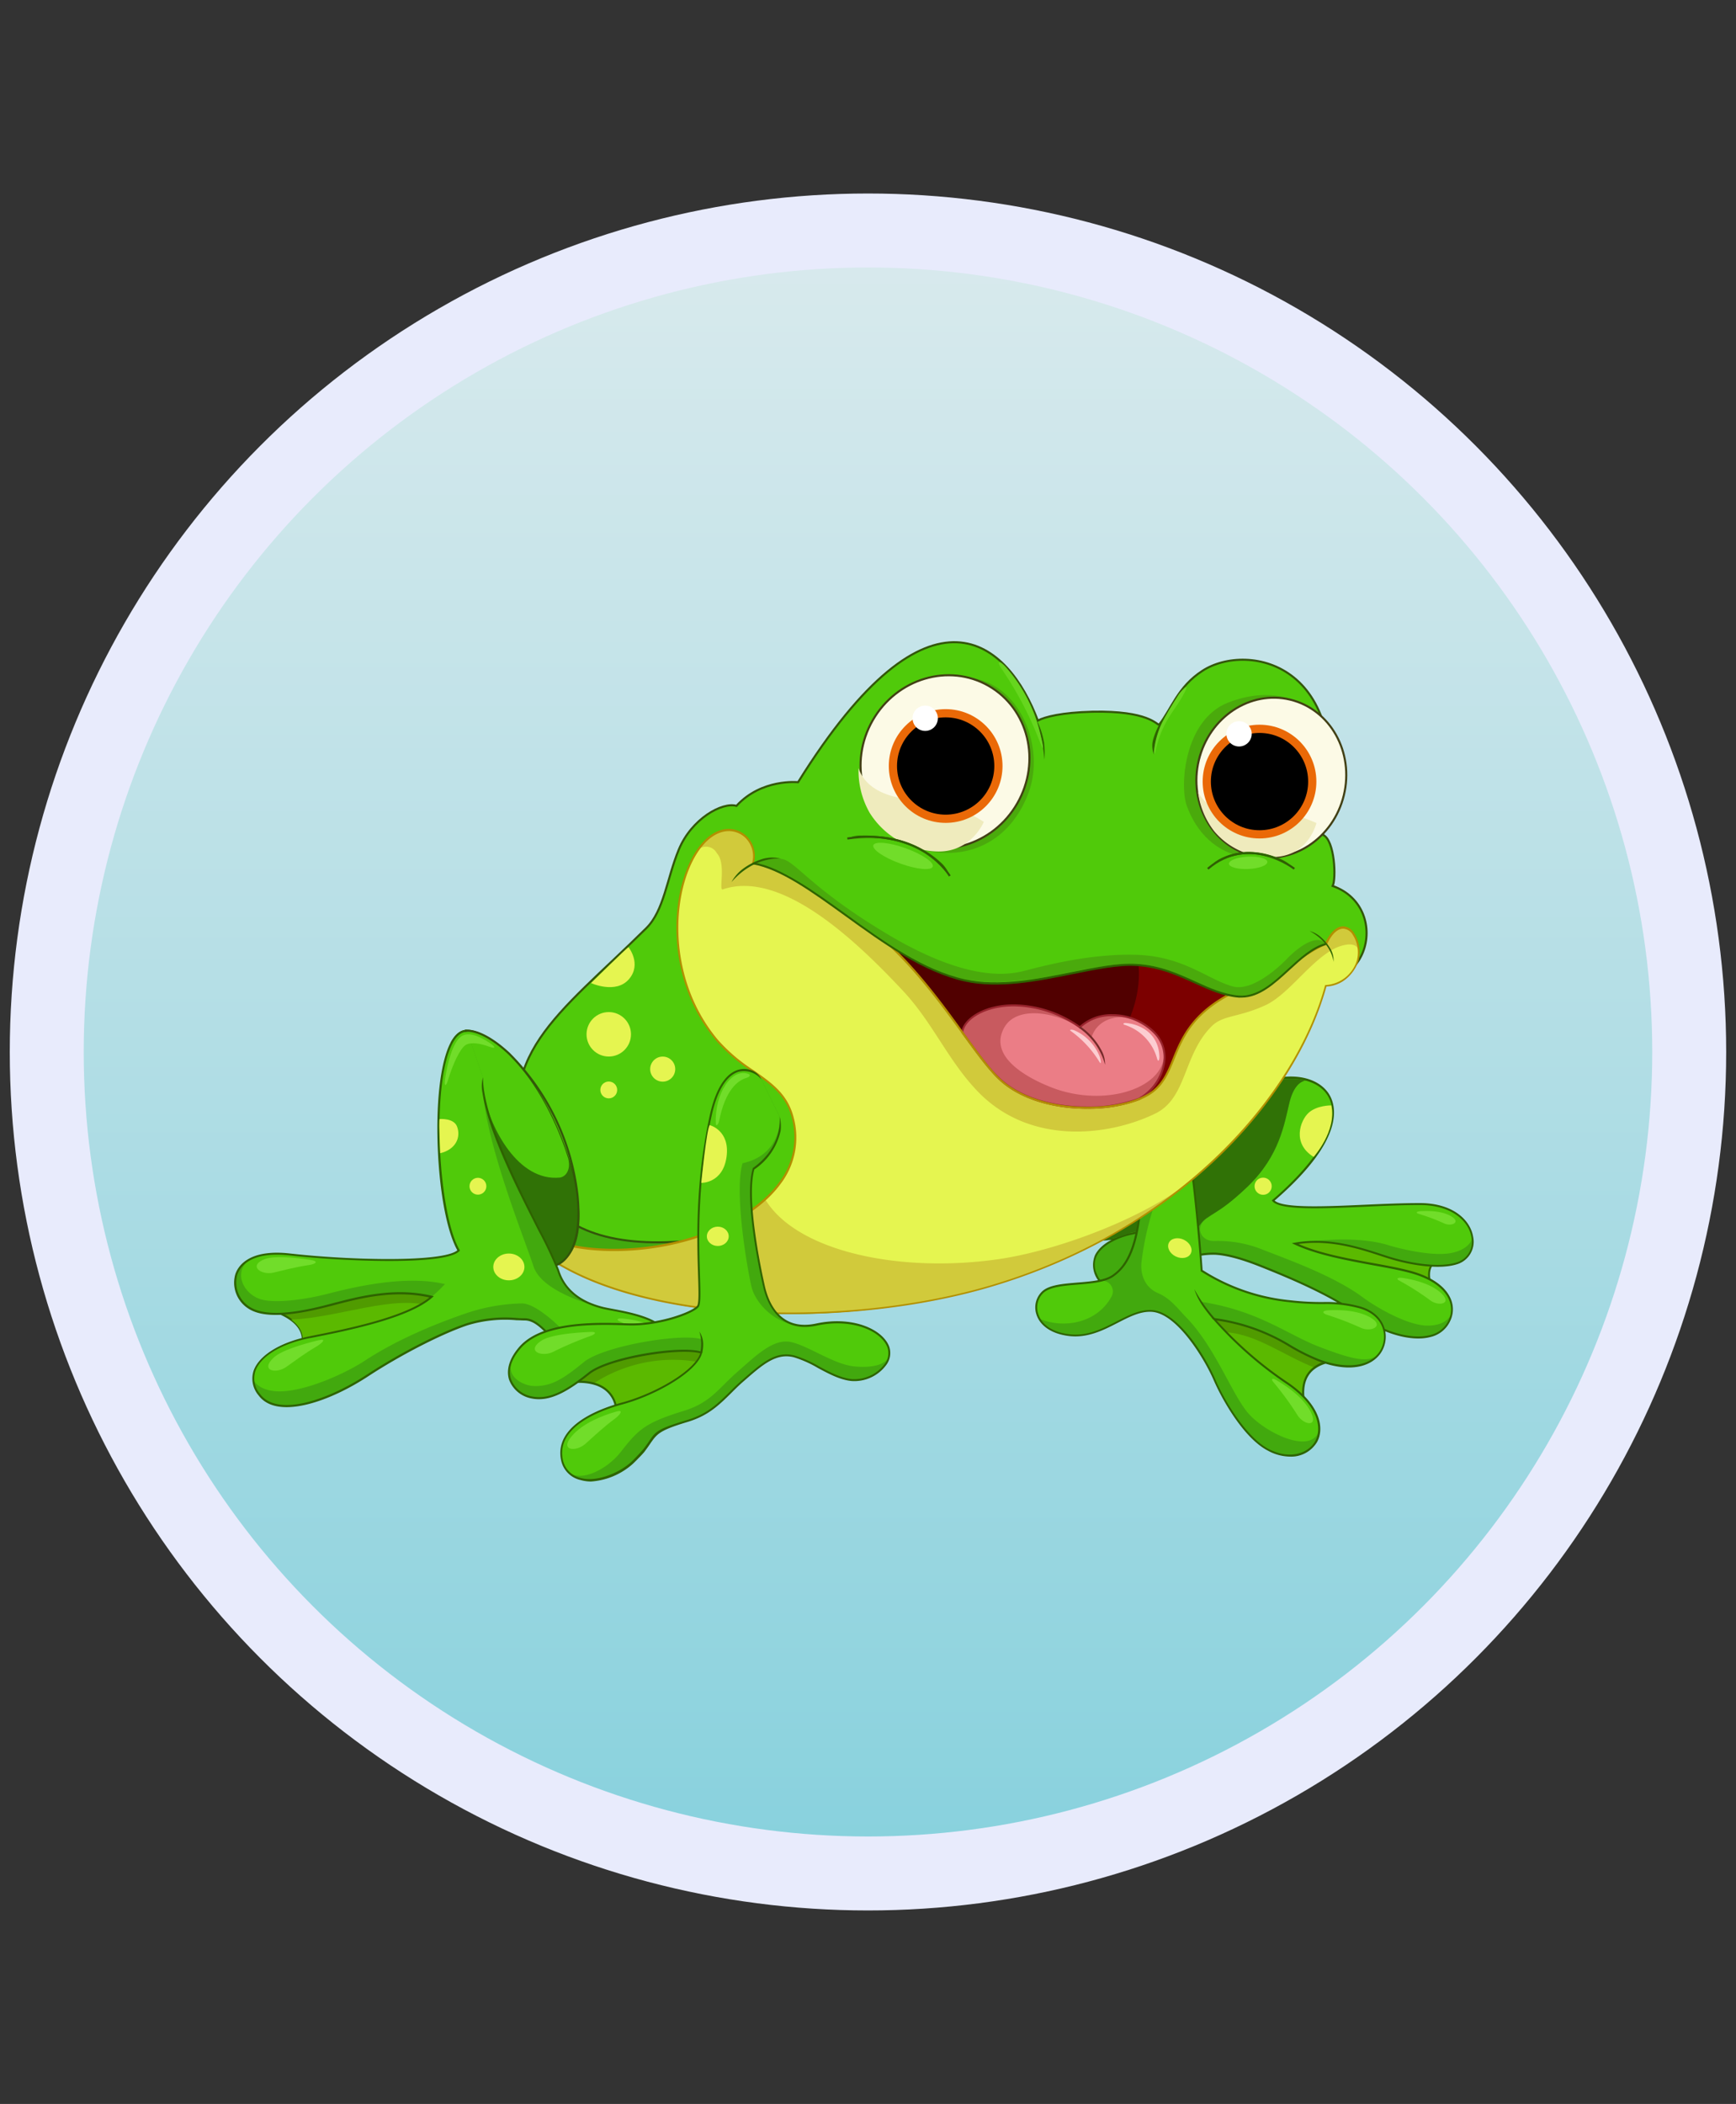 <svg id="Layer_1" data-name="Layer 1" xmlns="http://www.w3.org/2000/svg" xmlns:xlink="http://www.w3.org/1999/xlink" viewBox="0 0 422.59 512"><rect x="0" y="0" width="422.59" height="512" fill="#333333" stroke="none"/><defs><style>.cls-1{stroke:#e8ebfc;stroke-width:18px;fill:url(#linear-gradient);}.cls-1,.cls-10,.cls-22,.cls-24,.cls-26{stroke-miterlimit:10;}.cls-2{fill:#2e6300;}.cls-3{fill:#42a90e;}.cls-4{fill:#5bb900;}.cls-10,.cls-5{fill:#50ca0a;}.cls-6{fill:#71dd2a;}.cls-7{fill:#307206;}.cls-8{fill:#e5f550;}.cls-9{fill:#509b00;}.cls-10,.cls-26{stroke:#33560a;}.cls-10,.cls-22,.cls-26{stroke-width:0.5px;}.cls-11{fill:#d1ca3b;}.cls-12{fill:#510000;}.cls-13{fill:#7c0000;}.cls-14{fill:#c85a5f;}.cls-15{fill:#eb7d86;}.cls-16{fill:#99252e;}.cls-17{fill:#752a2a;}.cls-18{fill:#b28f00;}.cls-19{fill:#fccdd1;}.cls-20{fill:#4aaa0c;}.cls-21{fill:#66d61e;}.cls-22{fill:#fcfae6;stroke:#424015;}.cls-23{fill:#efebbd;}.cls-24{stroke:#ea6907;stroke-width:2px;}.cls-25{fill:#fff;}.cls-26{fill:none;}</style><linearGradient id="linear-gradient" x1="955.94" y1="-886.57" x2="1355.77" y2="-886.57" gradientTransform="translate(1097.86 1411.86) rotate(-90)" gradientUnits="userSpaceOnUse"><stop offset="0" stop-color="#87d1dd"/><stop offset="0.55" stop-color="#b6dfe6"/><stop offset="1" stop-color="#d9eaed"/></linearGradient></defs><circle class="cls-1" cx="211.29" cy="256" r="199.91"/><path class="cls-2" d="M265.77,302c13.34,0,30.44-7.21,41.06-17.75,10.06-10,9.46-15,8.2-17.05-2-3.31-7.64-3.37-11.95-1.51l.18.45c4.13-1.78,9.52-1.77,11.38,1.33,1.18,1.95,1.69,6.68-8.12,16.42-11.86,11.76-31.84,19.35-45.5,17.27-5.43-.82-9.36-3.16-11.36-6.75l-.4.25c2.08,3.72,6.12,6.14,11.69,7A32.63,32.63,0,0,0,265.77,302Z"/><path class="cls-3" d="M249.46,294.48c7.57,13.59,39.83,6.79,57.22-10.46s5.19-21.9-3.51-18.15"/><path class="cls-4" d="M351,306.5s-4.64.12-2.67,6.51c-7.53-4.67-28.95-2.63-36-10.81C326.6,297.45,338.1,306.86,351,306.5Z"/><path class="cls-2" d="M348.26,313.22c-3.08-1.91-8.59-2.69-14.43-3.52-8.18-1.16-17.45-2.48-21.65-7.34l-.24-.28.34-.12a26.22,26.22,0,0,1,8.41-1.35c5.26,0,10.27,1.46,15.11,2.87s10,2.92,15.23,2.77v.49a3.21,3.21,0,0,0-2.37,1.32c-.71,1.08-.74,2.72-.08,4.87l.19.61ZM335.68,304c-4.82-1.4-9.79-2.85-15-2.85a25.94,25.94,0,0,0-7.91,1.21c4.2,4.5,13.17,5.78,21.11,6.9,5.58.79,10.87,1.54,14.1,3.29-.54-2-.43-3.62.31-4.73a3.24,3.24,0,0,1,1.11-1C344.71,306.58,340.12,305.25,335.68,304Z"/><path class="cls-3" d="M309.55,274.43c-8.8,11.42-8.67,12-19.64,19.58a40.81,40.81,0,0,1-14.42,6.23c-3.57.67-11.41,3.78-8.68,10,3.33,7.59,13.91.78,18.44-2.16a18.53,18.53,0,0,1,10.66-3c2.58.15,6.14,1,11.28,3.09s16.49,6.59,23.81,12,18.74,8,21.87,1.06c2-4.42-1-9.5-9.75-11.79-7.76-2-19.69-3-27.88-6.82,8.66-1.54,16.81,1.44,22.38,3.25s13,2.95,17.22,1.47c6.58-2.28,4.6-14.34-9.25-14.34-13.51,0-33.06,2.26-35.7-.83,29.59-25.43,7.31-36.07-6.72-26.34"/><path class="cls-5" d="M293.78,296.47a88.16,88.16,0,0,0,9.54-7.35c6.72-6.51,8.62-11.92,10.19-19.28,1.44-6.73,3.76-7.29,5.5-6.71,7.65,2.56,9.59,13-9.12,29.08,2.64,3.09,22.19.83,35.7.83,7.88,0,11.91,3.9,12.72,7.69.32,1.5-1.75,4-6.41,4.37-4.26.38-11-1.18-13.66-2-5.58-1.81-14.34-1.94-23-.4,8.19,3.8,20.12,4.79,27.88,6.82,6.69,1.75,9.86,5.16,10.31,8.61.3,2.22-1.62,4.48-5.93,4.46-4.62,0-12-4.11-15.81-6.92-7.32-5.43-19.32-9.56-24.47-11.63A29.13,29.13,0,0,0,295.44,302C292.28,302,290.74,298.56,293.78,296.47Z"/><path class="cls-6" d="M341.52,311c2.73.42,6.83,1.4,9.31,3.7,2.73,2.53-.46,3.25-2.53,1.84a65,65,0,0,0-7.68-4.91C340,311.35,339.88,310.77,341.52,311Z"/><path class="cls-6" d="M345.83,294.74c2.09-.12,5.28-.05,7.45,1.26,2.39,1.44.12,2.49-1.61,1.77a50.35,50.35,0,0,0-6.41-2.41C344.77,295.22,344.58,294.82,345.83,294.74Z"/><path class="cls-2" d="M345.25,325.72a11.62,11.62,0,0,0,3.09-.39,7,7,0,0,0,4.74-4,6.47,6.47,0,0,0,0-5.41c-1.34-3-4.87-5.39-9.93-6.71-2.65-.7-5.77-1.27-9.07-1.87-6-1.09-12.74-2.33-18-4.61,7.72-1.13,15,1.24,20.3,3l1.18.38c5.15,1.67,12.8,3.05,17.36,1.47a5.72,5.72,0,0,0,3.7-6.5c-.62-4.14-4.89-8.31-13-8.31-4.08,0-8.76.2-13.28.4-9.77.44-19.86.89-22.07-1,17.59-15.2,15-23.34,13.11-26.14-3.6-5.23-13.08-5.43-20.31-.42l.26.41c6.9-4.78,16.28-4.64,19.67.3,3.87,5.62-1.08,15.21-13.23,25.65l-.19.16.17.19c1.92,2.25,12,1.8,22.61,1.33,4.52-.21,9.18-.41,13.26-.41,7.86,0,12,4,12.57,7.9a5.2,5.2,0,0,1-3.39,6c-4.46,1.54-12,.17-17.08-1.48l-1.17-.38c-5.57-1.82-13.19-4.32-21.32-2.88l-.77.14.72.33c5.43,2.53,12.58,3.83,18.88,5,3.3.6,6.41,1.16,9,1.85,4.93,1.29,8.34,3.58,9.62,6.45a6,6,0,0,1,0,5,6.52,6.52,0,0,1-4.43,3.69c-4.52,1.26-11.55-.73-17.1-4.84-7.25-5.37-18.32-9.83-23.64-12l-.22-.08c-4.76-1.92-8.48-2.93-11.35-3.11a18.88,18.88,0,0,0-10.79,3c-3.39,2.19-10.43,6.76-14.95,5.31a5.13,5.13,0,0,1-3.16-3.05,5.08,5.08,0,0,1-.06-4.45c1.54-3.12,6.28-4.76,8.57-5.19a41.08,41.08,0,0,0,14.5-6.26c9.6-6.6,10.27-7.44,16.63-15.42.94-1.18,2.89-4.37,2.89-4.37l-3.25,4.05c-6.45,8.1-7,8.76-16.52,15.33A40.73,40.73,0,0,1,275.45,300c-2.55.47-7.28,2.16-8.9,5.45a6.24,6.24,0,0,0,3.49,8.19c4.73,1.52,11.89-3.13,15.33-5.36a18.31,18.31,0,0,1,10.52-2.93c2.83.17,6.5,1.17,11.22,3.07l.21.08c5.31,2.14,16.35,6.57,23.55,11.91C335.37,323.75,340.86,325.72,345.25,325.72Z"/><path class="cls-7" d="M317.67,263s-2.56.18-3.78,5.28-2.44,13-10.11,20.41-9.69,6.57-11.64,9.34-14.16.79-17.2,2.09-7.42,2-9.06,1.35,6.56-20.84,6.83-20.93,36.86-17.33,36.86-17.33S314,261.87,317.67,263Z"/><path class="cls-8" d="M324.08,269s-3.5-.06-5.54,1.81-4.08,7.49,1.25,10.73C319.79,281.49,325.46,275.22,324.08,269Z"/><circle class="cls-8" cx="307.48" cy="288.67" r="2.09"/><path class="cls-9" d="M326.6,331.07s-11.43-.7-9,10.72c-5.11-5.17-18-12.73-24.32-22.84,8.26,1.8,14.36,3.36,20.54,6.88A59.58,59.58,0,0,0,326.6,331.07Z"/><path class="cls-4" d="M320.05,332.83c-2,1.46-3.5,4.12-2.49,9-4.2-4.25-13.63-10.11-20.38-17.68C305.31,324.13,312.33,329.88,320.05,332.83Z"/><path class="cls-2" d="M317.4,342a76.53,76.53,0,0,0-6.91-5.77c-5.85-4.57-13.13-10.25-17.44-17.11l-.31-.5.55.12c7.79,1.7,14.26,3.29,20.6,6.9a59.85,59.85,0,0,0,12.76,5.22l-.07.48h-.36c-1.19,0-5.27.22-7.4,3-1.34,1.77-1.69,4.26-1,7.39l.16.79ZM313.67,326c-6.15-3.5-12.17-5-19.92-6.73,4.31,6.58,11.34,12.06,17,16.49,2.55,2,4.79,3.74,6.43,5.3-.49-2.94-.07-5.31,1.25-7.06,1.78-2.35,4.78-3,6.6-3.17A59.37,59.37,0,0,1,313.67,326Z"/><path class="cls-3" d="M288.68,276.29c1.7,5.57,3.71,29.64,3.87,32.92A49.12,49.12,0,0,0,314,316.66c9,1,9.42-.25,16.29,1.31s8,7.29,5.87,10.81S328.68,333.93,321,331s-11.27-7.86-25.4-10a92,92,0,0,0,18,15.72c14.51,10.07,5.63,21.45-4.73,16.16-5.56-2.84-10.89-11.82-13.11-17-2.52-5.84-9.19-16.54-15.36-16.87s-11.9,6.88-20.08,5.9-9.57-7.3-6.49-10.37,13.13-1.26,17.15-4,7.11-8.85,7.1-26.37"/><path class="cls-5" d="M270.57,315.53c-3.36,6.23-11.29,8-17.57,5.38a5.22,5.22,0,0,1,.78-6.35c2.46-2.44,9.33-1.79,14-2.84A2.6,2.6,0,0,1,270.57,315.53Z"/><path class="cls-5" d="M303.93,344c-4.08-4.61-8.16-16.46-15.57-23.83-1.86-2-3.6-4.26-6.48-5.49s-4.39-4.15-4-7.64a70.22,70.22,0,0,1,3.72-15.51c1.16-3.29,5-8.53,8.38-8.19,1.29,9.28,2.44,23.39,2.56,25.85A49.12,49.12,0,0,0,314,316.66c9,1,9.42-.25,16.29,1.31s8,7.29,5.87,10.81-7.21,1.92-14.93-1-14.79-8.84-28.92-11c.19.21,3.62,4.64,3.81,4.86a92.43,92.43,0,0,0,17.42,15.07c5.67,3.94,7.77,8.07,7.6,11.34C319.29,354.22,308,348.64,303.93,344Z"/><path class="cls-6" d="M310.85,335.94c2.58,1.52,6.58,4.3,8.28,7.77,1.79,3.67-1.67,3.07-3.21.79a75.08,75.08,0,0,0-6-8.23C309.49,335.76,309.47,335.13,310.85,335.94Z"/><path class="cls-6" d="M323.32,318.87c3-.16,7.36,0,10.36,1.8,3.39,2,.18,3.53-2.29,2.51a72.58,72.58,0,0,0-8.34-3.21C322.15,319.7,321.44,319,323.32,318.87Z"/><path class="cls-2" d="M314,354.47a7.35,7.35,0,0,0,6.65-3.62c1.71-3.21.91-8.88-7-14.34a92,92,0,0,1-17.49-15.17A46.58,46.58,0,0,1,314,327.81a49.13,49.13,0,0,0,6.85,3.41c8.49,3.24,13.57.93,15.49-2.31a7.19,7.19,0,0,0,.49-6.26c-1-2.45-3.29-4.19-6.51-4.92a30.67,30.67,0,0,0-8.15-.88,65.59,65.59,0,0,1-8.17-.44,48.47,48.47,0,0,1-21.26-7.35c-.2-3.69-2.19-27.34-3.86-32.85l-.45.15c1.69,5.54,3.7,29.65,3.85,32.86v.13l.11.07A49,49,0,0,0,314,316.9a66.23,66.23,0,0,0,8.21.44,30.4,30.4,0,0,1,8.06.87c3.06.69,5.25,2.34,6.17,4.63a6.67,6.67,0,0,1-.45,5.81c-2.3,3.87-8.16,4.69-14.94,2.11a48.82,48.82,0,0,1-6.79-3.38,47.3,47.3,0,0,0-18.66-6.63l-.65-.09.45.5a91.54,91.54,0,0,0,18,15.76c7.6,5.27,8.41,10.67,6.81,13.68s-6.09,4.72-11.31,2.06c-5.39-2.75-10.73-11.59-13-16.86-2.76-6.41-9.42-16.69-15.56-17-2.85-.15-5.57,1.25-8.46,2.73-3.53,1.82-7.18,3.7-11.6,3.16-4-.47-6.73-2.28-7.56-5a4.91,4.91,0,0,1,1.2-5c1.54-1.52,5-1.81,8.43-2.09s6.69-.55,8.68-1.93c3.57-2.47,7.22-7.57,7.21-26.57h-.46c0,18.88-3.74,23.9-7,26.16-1.89,1.31-5.23,1.59-8.46,1.85-3.63.3-7.06.58-8.71,2.22a5.41,5.41,0,0,0-1.33,5.5c.89,2.86,3.79,4.79,7.94,5.29,4.56.55,8.44-1.45,11.86-3.21,2.83-1.45,5.51-2.83,8.23-2.68,6.16.32,12.88,11.41,15.17,16.72,2,4.59,7.29,14.07,13.22,17.1A11.52,11.52,0,0,0,314,354.47Z"/><path class="cls-2" d="M295.39,321.17l.34-.34a39.27,39.27,0,0,1-5-7.1,15.77,15.77,0,0,0,2.33,4.5C293.89,319.38,294.75,320.46,295.39,321.17Z"/><path class="cls-3" d="M252,175.64c-5.16-19.21-27.14-35.94-57.69,14.75,0,0-11-.19-15,5.76-3.4-1-9.88,2.79-12.66,9.83s-3.57,14.81-7.91,19.1C137,246.54,120.09,259.36,123.64,288c4.76,33.14,72.62,38.33,117.72,24.9s73.82-45.2,81.38-73c8-.37,16.37-18.34,1.66-24.24,1.2-4.86.09-11.3-2.85-12.61,6.53-20-2-42.44-20-42.44-12,0-16.32,11.88-19.4,15.81-2.4.73-2.88-2.9-16.27-3.16A35.28,35.28,0,0,0,252,175.64Z"/><path class="cls-10" d="M252.63,175.35c-7.11-18.89-26-36.93-58.36,15,0,0-8.87-.94-15,5.76-3.4-1-10.91,3.07-14.05,10.68-2.89,7-3.57,14.81-7.91,19.1-21.72,21.47-37.48,30.73-29.11,57.25s43.66,24,101.29,1.92c44-16.9,75.41-20.31,83-48.15,20.47,9.21,27-16,11.92-21.31.87-1.65.56-11.14-2.38-12.45,9-41.73-18.21-47.16-29.35-39.89-6,3.89-7.44,9.17-10.52,13.1-.58.08-2.53-3.46-16.27-3.16C258.46,173.39,254.39,174.43,252.63,175.35Z"/><path class="cls-11" d="M120.44,290.32c11.13,31,78.39,35.27,120.92,22.6,45.09-13.43,73.82-45.2,81.38-73a8.66,8.66,0,0,0,7.79-6.18c1.42-5.54-3.62-12.57-7.79-4-5.4,2-14.51,10.4-19.07,10.64s-16.06-6.3-23.78-7-30.19,4.92-41.31,2.94-41.45-25.56-55.29-26.22c1.74-6.16-5.91-12.11-12.35-4.6-7.18,8.38-10.19,31.32,3.71,47.77,6.88,8.14,16.06,9.38,18.37,18.92C200.53,303.21,131.1,316.19,120.44,290.32Z"/><path class="cls-8" d="M170,206.72a2.94,2.94,0,0,1,4.49.9c2.32,2.46.46,8.84,1.39,8.84,14.39-5,32.83,12.79,44,24.73,7.32,7.86,10.93,17,18.27,24.56,12.66,13,31.65,10.77,43.05,5.25,7.79-3.78,6.74-14.21,13.7-21.21,2.81-2.83,6.36-2.08,13.08-5.14,5.71-2.6,11.09-11,17.11-13.94,2.23-1,5.94-1.87,5.68,1.67a7.55,7.55,0,0,1-.21,1.32,8.66,8.66,0,0,1-7.79,6.18C318.42,255.77,307.2,273,290,287.26c-11.83,9.41-32.67,17-46.46,19.09-24.17,3.61-49.57-1.7-57.28-14.51,5.69-5.19,8.67-11.85,6.78-19.66-2.31-9.54-11.49-10.78-18.37-18.92C161.37,237.55,163.53,215.93,170,206.72Z"/><path class="cls-12" d="M208.81,223.5c17,12.28,27,31.92,34.4,39,3.53,3.38,8.52,5.42,13.78,6.4,9.36,1.75,19.55.11,23.9-3.45,6.8-5.57,3.28-16.54,20.66-24.57,0,0-11.7-5.57-17.72-7.82a26.13,26.13,0,0,0-7.16-1.44c-5.4-.42-12.35.16-21.49,1.57C241.36,235.29,234.87,234.31,208.81,223.5Z"/><path class="cls-13" d="M257,268.88c9.36,1.75,19.55.11,23.9-3.45,6.8-5.57,3.28-16.54,20.66-24.57,0,0-11.7-5.57-17.72-7.82a26.13,26.13,0,0,0-7.16-1.44C280.07,247.52,267.51,261.48,257,268.88Z"/><path class="cls-14" d="M234.26,251.22c3.43,4.73,6.35,8.78,9,11.26,8.41,8,25.13,8.55,34,5h0c5.3-2.76,9-11,3.72-16.28s-13.9-5.4-18.07-1.23C248.93,240.37,234.87,245.61,234.26,251.22Z"/><path class="cls-15" d="M255.72,264.53c-6.67-2.66-15.26-7.86-11.1-14.74,3.71-5.89,15.58-2.87,21.14,2.54,1.17-3.72,5.27-5.53,9.56-4.55a14.1,14.1,0,0,1,5.61,3.44,8.47,8.47,0,0,1,2.39,4.5C284.23,264.67,269,269.83,255.72,264.53Z"/><path class="cls-16" d="M264.73,269.83c-9,0-16.91-2.61-21.67-7.17-2.58-2.46-5.49-6.47-8.85-11.1l-.2-.27v-.1c.36-3.26,5.37-6.78,12.83-6.78a28.31,28.31,0,0,1,16,5.27,11.47,11.47,0,0,1,7.94-2.88A14.64,14.64,0,0,1,281.09,251a8.82,8.82,0,0,1,2.51,7.73,12.52,12.52,0,0,1-6.29,9l-.05,0h0a35,35,0,0,1-12.52,2.09Zm18.41-11.13a8.31,8.31,0,0,0-2.37-7.3,14.14,14.14,0,0,0-10-4.11,11,11,0,0,0-7.76,2.88l-.13.13-.15-.1a27.89,27.89,0,0,0-15.89-5.3c-7.13,0-11.93,3.23-12.35,6.25l.08.11c3.35,4.62,6.24,8.6,8.79,11,4.68,4.47,12.46,7,21.36,7h0a34.66,34.66,0,0,0,12.39-2.07h0A12,12,0,0,0,283.14,258.7Z"/><path class="cls-17" d="M269,259.11a6.92,6.92,0,0,0-.9-3.56,16.33,16.33,0,0,0-5.11-5.76l-.27.4A15.81,15.81,0,0,1,269,259.11Z"/><path class="cls-18" d="M243.06,262.66c-2.57-2.45-5.45-6.42-8.8-11-6.44-8.87-14.47-19.91-25.58-27.93l-1.7-1.23,1.91.79c19.75,8.19,27.9,10.56,36.31,10.56a63.45,63.45,0,0,0,9.94-.91A121.36,121.36,0,0,1,273,231.21a31.3,31.3,0,0,1,10.89,1.6c6,2.23,17.62,7.77,17.74,7.83l.48.23-.48.22c-11,5.08-13.52,11.24-15.73,16.67-1.22,3-2.37,5.81-4.88,7.86-3.16,2.6-9.41,4.21-16.3,4.21h0C255.72,269.83,247.82,267.22,243.06,262.66Zm40.69-29.39A31,31,0,0,0,273,231.7a120.44,120.44,0,0,0-17.8,1.71,64.24,64.24,0,0,1-10,.91c-8.22,0-16.16-2.23-34.69-9.85,10.37,7.94,18,18.39,24.12,26.87,3.33,4.58,6.2,8.54,8.74,11,4.68,4.47,12.47,7,21.36,7,6.79,0,12.93-1.57,16-4.11,2.41-2,3.49-4.61,4.73-7.67,2.11-5.16,4.72-11.57,15.5-16.7C298.72,239.8,289,235.24,283.75,233.27Z"/><path class="cls-19" d="M267.71,257.17a11.56,11.56,0,0,0-6.08-6.39c-.76-.34-1.43-.22-1,.09a25.84,25.84,0,0,1,7,7.54C268.15,259.27,268,258,267.71,257.17Z"/><path class="cls-19" d="M282.23,257.1c-.19-5.46-4.38-7.76-8-8.14-.81-.09-1,.26-.45.44a11.93,11.93,0,0,1,7.89,8.22C282,258.68,282.26,257.81,282.23,257.1Z"/><path class="cls-18" d="M146.77,312.86c-13.94-5.12-23.12-12.88-26.55-22.45l.43-.19c3.52,8.56,14.3,13.67,28.83,13.67,16.69,0,33.18-6.63,40.12-16.11a18.06,18.06,0,0,0,3.19-15.53c-1.38-5.7-5.2-8.36-9.63-11.45a41.62,41.62,0,0,1-8.69-7.38c-13.62-16.11-11.29-39.25-3.7-48.1,2.55-3,5-3.59,6.63-3.59a6.24,6.24,0,0,1,5.16,2.73,6.71,6.71,0,0,1,1,5.4c7.87.55,20.92,8.19,32.44,14.94,9.13,5.35,17.76,10.4,22.59,11.26a32.3,32.3,0,0,0,5.72.43c6,0,13.55-1,20.18-2a118.29,118.29,0,0,1,13.85-1.46c.57,0,1.09,0,1.54.06,4,.36,9.09,2.31,13.57,4,4.13,1.59,8,3.08,10.18,3,2.5-.14,6.54-2.89,10.44-5.55,3-2.05,6.1-4.16,8.48-5.05,1.65-3.36,3.3-4.07,4.4-4.07a3.34,3.34,0,0,1,2.64,1.58,8.5,8.5,0,0,1,1.13,6.72c-.4,1.57-2.7,6.06-7.83,6.36-4,14.42-13.42,29.28-26.64,41.87-14.84,14.12-33.81,24.9-54.86,31.16-14.46,4.31-31.85,6.68-48.95,6.68C175,319.83,159.21,317.42,146.77,312.86Zm176.18-83,0,.09-.09,0c-2.34.85-5.45,3-8.47,5-4,2.7-8,5.49-10.67,5.63-2.24.12-6-1.32-10.36-3s-9.49-3.65-13.45-4q-.66-.06-1.5-.06A119.76,119.76,0,0,0,264.58,235c-6.64.92-14.17,2-20.24,2a33.2,33.2,0,0,1-5.8-.43c-4.91-.88-13.57-6-22.73-11.32-11.63-6.81-24.8-14.53-32.53-14.9H183l.08-.3a6.23,6.23,0,0,0-.88-5.27,5.79,5.79,0,0,0-4.79-2.53c-1.52,0-3.85.6-6.29,3.43-7.47,8.72-9.74,31.53,3.71,47.45a41.6,41.6,0,0,0,8.59,7.29c4.51,3.15,8.41,5.86,9.83,11.73a18.56,18.56,0,0,1-3.27,16c-7,9.6-23.67,16.3-40.49,16.3h0c-12.23,0-21.84-3.6-26.81-9.83,4.34,7.46,12.62,13.58,24.25,17.84,12.39,4.55,28.14,6.95,45.55,6.95,17.06,0,34.4-2.36,48.83-6.66,46.16-13.74,74.05-46.5,81.22-72.87l.05-.17h.16a8.44,8.44,0,0,0,7.57-6,7.91,7.91,0,0,0-1.05-6.29A2.88,2.88,0,0,0,327,226C326,226,324.51,226.62,323,229.84Z"/><path class="cls-5" d="M322.75,229.74c-7.41,2-13.05,13.43-21.19,12.77s-14.33-7-25-7.69-27.72,6.84-41.7,3.76c-19.3-4.26-37.33-26-51.58-28.48,0,0,63.94-.5,89.3,3.55S322.75,229.74,322.75,229.74Z"/><path class="cls-20" d="M322.58,229.53s-2.86.63-6.81,4.2-8.18,7.82-12,8.4a13.81,13.81,0,0,1-6.6-.77c-1.35-.32-6.83-2.84-8.2-3.43a41.17,41.17,0,0,0-8.79-2.92c-3.19-.54-5.05-.92-12.43.25-7.09,1.13-11.32,2.42-16.48,3s-8.33,1.2-14.79.33-13.43-4.78-18.22-7.67-13.85-9.61-15.84-11-9-6.4-12.3-7.74-5.86-2.17-5.86-2.17a12.5,12.5,0,0,1,5.86-1c3.33.22,6.88,6.95,25.82,18.27s28.86,10.14,33.31,9,16.1-4.3,27.49-3.92,17.28,6,23.3,7.68c5.57,1.53,13.31-6.78,13.31-6.78S319.63,226.55,322.58,229.53Z"/><path class="cls-2" d="M302.22,242.77c4.39,0,8.07-3.39,11.65-6.67,2.83-2.6,5.75-5.29,8.93-6.14l-.11-.47c-3.29.87-6.26,3.6-9.13,6.24-3.68,3.39-7.5,6.89-12,6.53-3.71-.3-7-1.81-10.55-3.42-4.25-1.93-8.64-3.93-14.43-4.28-4.38-.27-9.85.83-15.65,2-8.34,1.68-17.78,3.58-26,1.77-10.13-2.24-19.74-9.17-29-15.89-8.12-5.86-15.78-11.4-22.57-12.59l-.08.48c6.69,1.18,14.32,6.69,22.39,12.52,9.32,6.74,19,13.71,29.19,16,8.31,1.84,17.81-.08,26.18-1.77,5.77-1.16,11.23-2.26,15.54-2,5.72.35,10.07,2.33,14.28,4.25,3.55,1.61,6.91,3.14,10.7,3.45Z"/><path class="cls-2" d="M178.06,214.66c5.71-6.53,12-5.68,12.07-5.67a8.06,8.06,0,0,0-5,.2,15.29,15.29,0,0,0-4.81,2.66A10.33,10.33,0,0,0,178.06,214.66Z"/><path class="cls-2" d="M318.79,226.56c5.44,2.95,5.83,7.47,5.83,7.51a5.69,5.69,0,0,0-.92-3.45,10.87,10.87,0,0,0-2.6-2.93A7.29,7.29,0,0,0,318.79,226.56Z"/><path class="cls-2" d="M254.22,184.88a19.65,19.65,0,0,0-.07-4.16,19,19,0,0,0-2.08-6l.13.8A32.27,32.27,0,0,1,254.22,184.88Z"/><path class="cls-2" d="M280.89,183.59c0-.06.41-5.72,3-9.5l-.36.08a18.54,18.54,0,0,0-2.88,6A5.84,5.84,0,0,0,280.89,183.59Z"/><path class="cls-21" d="M286.93,169c-3.59,5.59-5.44,8.77-6,13.62-.13,1.12.15,1.15.39,0,1.45-6.63,4.45-9.61,6.1-12.44C290.6,164.82,287.55,168.06,286.93,169Z"/><path class="cls-21" d="M253.43,179.38a37.5,37.5,0,0,0-8.54-17c-1.95-2.13-2.25-1.26-1,.48a86.72,86.72,0,0,1,8.77,16.49C253.8,182.33,254.4,183.5,253.43,179.38Z"/><path class="cls-20" d="M316.35,171s-6.78-4.2-17.45,0-11.77,20.33-10,25.11c2.3,6.38,7.15,11.51,14.4,12.5s11.82-1.44,11.82-1.44Z"/><ellipse class="cls-22" cx="309.49" cy="189.27" rx="19.54" ry="18.16" transform="translate(52.65 445.47) rotate(-76.38)"/><path class="cls-23" d="M305.08,197.65s-10,1.82-13.44-4.93a19.3,19.3,0,0,0,3.93,9.55,17.72,17.72,0,0,0,16,6.16c7.26-1.05,8.88-8.15,8.88-8.15S309.73,195.39,305.08,197.65Z"/><path class="cls-10" d="M315.07,211.42s-10.95-8.63-21.06,0"/><path class="cls-2" d="M315.07,211.42a10.54,10.54,0,0,0-3.78-2.57c-3.43-1.4-8.66-2.6-14,0a8.79,8.79,0,0,0-3.19,2.59C304.09,203.39,315,211.34,315.07,211.42Z"/><path class="cls-6" d="M299.16,210.2c0-.83,2-1.61,4.61-1.73s4.7.44,4.74,1.27-2,1.61-4.61,1.73S299.2,211,299.16,210.2Z"/><path class="cls-20" d="M213.61,180.88c-3.32,12-1.17,21.94,8.37,25.17,13.4,4.54,24.17-1.52,28.44-13.26,3.93-10.76-1.8-25.59-13.32-27.73C223.2,162.49,216.8,169.31,213.61,180.88Z"/><ellipse class="cls-22" cx="229.3" cy="186.31" rx="21.25" ry="20.22" transform="matrix(0.5, -0.87, 0.87, 0.5, -46.7, 291.73)"/><path class="cls-23" d="M223,194.54s-11.38.22-14-7.6a20.59,20.59,0,0,0,2.74,10.92,20.06,20.06,0,0,0,16.59,9.35c8.18.12,11.16-7.21,11.16-7.21S228.53,192.92,223,194.54Z"/><path class="cls-10" d="M231.2,213.17s-6.8-11.79-24.93-9.12"/><path class="cls-2" d="M231.2,213.17a7.84,7.84,0,0,0-2.29-3.37c-3.11-2.88-9.15-6.7-19.18-6.46a7.8,7.8,0,0,0-3.46.71C224.57,202.09,231.14,213.06,231.2,213.17Z"/><path class="cls-6" d="M212.59,205.69c.32-1,3.83-.73,7.82.71s7,3.44,6.65,4.48-3.83.72-7.83-.71S212.26,206.73,212.59,205.69Z"/><path class="cls-8" d="M153,230.5s3.29,4.11.09,7.8-9.21.93-9.21.93S152.61,230.63,153,230.5Z"/><circle class="cls-8" cx="148.19" cy="251.7" r="5.41"/><circle class="cls-8" cx="161.32" cy="260.17" r="3.05"/><circle class="cls-8" cx="148.19" cy="265.24" r="2.05"/><circle class="cls-24" cx="230.2" cy="186.41" r="12.84"/><circle class="cls-25" cx="225.22" cy="174.79" r="3.08"/><circle class="cls-24" cx="306.6" cy="190.2" r="12.84"/><circle class="cls-25" cx="301.62" cy="178.58" r="3.08"/><path class="cls-9" d="M65.64,318.68s9.19,2.29,8,8.35c15-2.62,31.81-4.68,33.67-13.52-13.51-1.22-17.6.66-24.63,2.46A130.84,130.84,0,0,1,65.64,318.68Z"/><path class="cls-2" d="M73.37,327c1.17-5.76-7.69-8-7.78-8.06l-1.41-.36,1.44-.13a133.07,133.07,0,0,0,16.95-2.69l2.71-.73a47.09,47.09,0,0,1,14.23-2.13c2.32,0,4.86.12,7.77.39l.26,0-.06.28c-1.73,8.24-16.08,10.68-30,13l-3.89.67-.33.06Zm26.14-13.61a46.43,46.43,0,0,0-14.11,2.12c-.87.24-1.77.48-2.72.72a125.14,125.14,0,0,1-15.83,2.59c2.41.86,7.7,3.29,7,7.93l3.57-.61C91,323.81,105,321.43,107,313.73,104.19,313.49,101.75,313.37,99.51,313.37Z"/><path class="cls-2" d="M105.25,315.75c.73-.65,1.45-1.34,2.1-2a13.59,13.59,0,0,0,2.38-3.27,54.57,54.57,0,0,1-4.78,4.89Z"/><path class="cls-2" d="M134.15,308.31a8.18,8.18,0,0,0,5.51-4.65c3.09-6.52.56-18.06-2.85-26.67-7.14-18.09-17.81-26.33-23.1-26.4h0c-1.53,0-2.86,1.06-4,3.14l.41.24c1-1.93,2.2-2.93,3.57-2.89,5.17.07,15.62,8.21,22.69,26.1,3.36,8.51,5.88,19.88,2.86,26.26a7.75,7.75,0,0,1-5.21,4.39Z"/><path class="cls-7" d="M113.71,250.84c5.07.06,15.71,8.06,22.89,26.24,4.78,12.09,7.34,28.41-2.51,31l-24.16-54.22C110.93,251.93,112.18,250.82,113.71,250.84Z"/><path class="cls-5" d="M113.71,250.84c5.07.06,15.71,8.06,22.89,26.24.61,1.53,1.17,3.13,1.69,4.76.69,2.39-.28,4.47-2,4.72-10.19,1-16.87-11.94-18.68-20.52l-7.71-12.19C110.93,251.93,112.18,250.82,113.71,250.84Z"/><path class="cls-4" d="M104.71,317.85c-5.62,5.3-19,7.06-31.12,9.18.54-2.65-.91-4.58-2.71-5.91C82.12,320.71,95.93,315,104.71,317.85Z"/><path class="cls-3" d="M117.53,262.18c-.78,12.65,16.45,41,18.3,46.95s6.95,8.16,10.89,9.14,19.45,2.45,15.05,10.56-21.54,2.54-25.25-1.06-5.9-6.68-8.8-6.68-8.11-.78-14,1.19S98,329.16,89.5,334.73s-21.77,11-26.41,4.66,2.47-12,12.36-14c8.78-1.75,23.93-4.75,29.65-9.82-9.58-2.3-18.84.49-25.17,2.12s-15.05,3.31-19.31.5c-5.63-3.73-5.38-14.68,10-12.94,14.13,1.6,37.93,2.29,41.07-1-6.44-11-7.36-53.55,2-53.43"/><path class="cls-5" d="M117.53,262.18c-.78,12.65,10.45,39.95,12.3,45.89s12.95,9.22,16.89,10.2,19.42,2.43,15.05,10.56c-2.67,5-18.85,1.13-23.52-3.86-3.54-3.79-8.3-7.78-11.2-7.78a44.79,44.79,0,0,0-13.74,2.46c-5.87,2-16,5.89-24.48,11.46-4.83,3.17-13.65,7.06-19.76,7.45-5.72.37-7.42-2.49-7.43-3-.08-4.68,6-8.59,13.81-10.14,8.19-1.63,21.92-4.35,28.37-8.82a40.43,40.43,0,0,0,4.49-4.11c-9.57-2.29-22.18.72-28.51,2.35s-13.38,2.34-16.5,1.29C57,314,55.24,303.51,70.62,305.25c14.13,1.6,37.93,2.29,41.07-1-6.44-11-7.36-53.55,2-53.43"/><path class="cls-6" d="M75.32,306.55c-3.72-.55-8.65-1-10.88-.15-4.18,1.67-.8,4,2.15,3.29,2.62-.61,5.23-1.34,8.63-1.84C76.65,307.64,78,306.94,75.32,306.55Z"/><path class="cls-6" d="M77.46,326.17c-3.72.9-9,2.44-10.88,4.24-3.32,3.16.61,4,3.13,2.22,2.23-1.57,4.42-3.26,7.41-5C78.38,326.85,79.72,325.62,77.46,326.17Z"/><path class="cls-6" d="M151.53,320.87c2.52.22,6.34.88,8.73,2.84,2.64,2.16-.25,3-2.22,1.84a60.4,60.4,0,0,0-7.3-4.05C150.18,321.26,150,320.74,151.53,320.87Z"/><path class="cls-6" d="M119.16,253.76c-2.4-1.58-5.17-2.8-6.93-1.52-2,1.43-3.35,6.46-3.92,10.57-.22,1.56.27,1.56.64.35,1.27-4.25,3.06-8,4.38-8.84s3.74-.35,5.7.37S120.5,254.63,119.16,253.76Z"/><path class="cls-2" d="M69.77,342.43c5.73,0,13.39-3.26,19.85-7.5,7.93-5.19,17.88-10.3,24.2-12.42a31.39,31.39,0,0,1,11.94-1.23c.75,0,1.39.06,2,.06,2.19,0,4,1.85,6.47,4.41.68.7,1.39,1.43,2.18,2.2,2.54,2.47,12.15,6.24,19.15,5.09,3.08-.51,5.26-1.88,6.45-4.09a4.91,4.91,0,0,0,.47-4.45c-1.67-3.79-9-5.18-13.43-6-.91-.18-1.69-.32-2.24-.46-5.7-1.42-9.31-4.44-10.72-9a95.64,95.64,0,0,0-4.61-9.78c-5.54-11-13.91-27.52-13.91-37.1a8,8,0,0,0-.13,3.74c1.47,9.87,8.73,23.9,13.63,33.59a95.4,95.4,0,0,1,4.58,9.7c1.47,4.71,5.19,7.83,11,9.3.56.14,1.35.29,2.27.46,4.31.81,11.53,2.18,13.09,5.74a4.45,4.45,0,0,1-.45,4c-1.12,2.07-3.18,3.36-6.12,3.84-6.87,1.13-16.28-2.55-18.77-5-.78-.76-1.49-1.48-2.17-2.19-2.56-2.64-4.41-4.54-6.79-4.54-.56,0-1.2,0-1.94-.07a31.58,31.58,0,0,0-12.1,1.27c-6.35,2.12-16.34,7.25-24.3,12.47-9.61,6.3-21.88,10.46-26.1,4.72a5.77,5.77,0,0,1-1.09-5.57c1.27-3.58,6.37-6.66,13.3-8h.07c9-1.78,23.94-4.76,29.69-9.87l.36-.31-.46-.11c-9-2.15-17.63.12-24,1.78l-1.33.35C70.24,320,64,320.12,60.75,318a7,7,0,0,1-3-7.73c.58-1.8,3-5.87,12.83-4.76,12.27,1.39,37.81,2.55,41.25-1.05l.14-.14-.1-.16c-5.14-8.76-7-40.26-1.72-50.25,1-1.86,2.17-2.81,3.5-2.81h0v-.49c-1.53,0-2.85,1-3.94,3.06-2.43,4.56-3.6,14.13-3.15,25.59.43,11,2.26,20.53,4.77,25-3.46,2.95-25.88,2.46-40.74.78-10.15-1.14-12.7,3.18-13.32,5.09a7.46,7.46,0,0,0,3.17,8.3c3.35,2.22,9.72,2.07,19.48-.46l1.33-.34c6.16-1.62,14.56-3.83,23.26-1.89-5.91,4.83-20.38,7.7-29.1,9.44H75.4c-7.08,1.41-12.31,4.61-13.65,8.35a6.26,6.26,0,0,0,1.16,6C64.4,341.57,66.83,342.43,69.77,342.43Z"/><path class="cls-26" d="M113.15,250.88s3.71-1,10.72,5.46a57.82,57.82,0,0,1,16.68,34.28c1.66,15.29-5,17.17-5,17.17"/><circle class="cls-8" cx="116.34" cy="288.67" r="2.05"/><ellipse class="cls-8" cx="123.87" cy="308.31" rx="3.79" ry="3.26"/><path class="cls-8" d="M107,272.32s3.46-.31,4.26,1.83c1,2.65-.34,5.59-4.11,6.49C107.17,280.64,106.77,273.22,107,272.32Z"/><path class="cls-9" d="M150,343.39s.29-7.86-10.77-7.06c5.39-4.79,13-9.92,32.82-8.21C170.7,337.74,150,343.39,150,343.39Z"/><path class="cls-4" d="M170.7,331.58c-4.91,7.5-20.68,11.81-20.68,11.81s.19-5.14-5.59-6.68A35.37,35.37,0,0,1,170.7,331.58Z"/><path class="cls-2" d="M149.79,343.38a6.61,6.61,0,0,0-1.68-4.28c-1.78-2-4.77-2.82-8.84-2.53l-.71.06.54-.49c5-4.47,11.6-8.6,25.59-8.6,2.31,0,4.8.11,7.4.34l.25,0,0,.26c-1.38,9.67-21.37,15.24-22.22,15.47l-.3.08ZM164.69,328c-13.34,0-19.86,3.79-24.75,8,3.89-.16,6.73.76,8.5,2.72a7.08,7.08,0,0,1,1.81,4.31c2.45-.72,20-6.13,21.55-14.72C169.3,328.14,166.91,328,164.69,328Z"/><path class="cls-3" d="M185.34,262.72c-2.2-3.22-9.37-4.84-12.37,8.92-5.36,24.62-1.52,44.67-3.14,46.39s-9.79,4.54-17,4.3-20.73-.74-26.29,5.65-1.51,11.3,3,12.16,9-2.09,13.78-5.9,22.36-6.63,27.34-5c-1.12,4.47-11.12,10.2-19.35,12.41s-16,6.63-14.59,13.63,11.56,5.6,16.61,1.15c1.43-1.26,3-2.29,3.76-3.8,2-3.9,4-4.93,10.21-6.8,6.64-2,9-5.9,13.67-10s7.87-6.88,12.27-5.78,9.15,5.29,14,5.78,10.54-3.93,8.91-8.11-8.91-7.25-17.48-5.4S187,317.66,186,313.11s-4.64-21.71-2.55-28.71c6.83-4.91,6.66-10.77,6.35-12.69"/><path class="cls-5" d="M185.34,262.72c-2.2-3.22-9.37-4.84-12.37,8.92-5.36,24.62-1.52,44.67-3.14,46.39s-9.79,4.54-17,4.3-20.73-.74-26.29,5.65.59,9.18,3.25,9.3c4.58.22,7.64-2,12.39-5.86s23.67-7.09,28.65-5.5a9.29,9.29,0,0,1-.29,3.71c-1.62,4.39-11.25,9.84-19.22,12-8.22,2.21-16,6.63-14.59,13.63s10.18,3.4,14.35-1.89,5.67-7.06,15.26-10c6.64-2,8.52-5.47,13.16-9.52s8.88-8.32,13.28-7.21S203,332,207.9,332.51s9.94-.6,8.31-4.78-8.91-7.25-17.48-5.4-14.76-4.72-15.81-9.26-4.24-23-2.16-30c8.59-1.82,9.34-9.47,9-11.39"/><path class="cls-6" d="M143.49,324.14c-3.82.17-9.47.67-11.68,2.11-3.8,2.48-.08,4.05,2.7,2.79a85.82,85.82,0,0,1,9.17-3.91C144.77,324.76,145.67,324,143.49,324.14Z"/><path class="cls-6" d="M150.05,343.5c-3.28.93-8.18,2.79-10.88,6-3,3.52,1,3.91,3.34,1.85,2.16-1.92,4.25-3.95,7.27-6.19C150.85,344.36,152,342.94,150.05,343.5Z"/><path class="cls-2" d="M143.81,360.53a17,17,0,0,0,10.27-4.33c.64-.6,2.39-2.38,2.8-2.92,3.13-4.1,2.12-4.72,10.52-7.26,5-1.51,7.6-4.06,10.58-7,1-1,2-2,3.17-3,4.52-3.95,7.78-6.81,12.08-5.73a27.46,27.46,0,0,1,5.87,2.61c2.65,1.42,5.38,2.89,8.17,3.17a9.64,9.64,0,0,0,8.43-3.85,4.83,4.83,0,0,0,.73-4.59c-1.62-4.16-8.86-7.46-17.75-5.55-8.62,1.85-11.51-4.87-12.47-9-.49-2.14-4.72-21.06-2.58-28.5a15.23,15.23,0,0,0,6.4-9.43,9.4,9.4,0,0,0-.24-3.42c.16,2.24-.14,7.93-6.48,12.49l-.07.05,0,.08c-2.19,7.35,1.73,25.32,2.54,28.84s3.67,11.4,13,9.4c8.66-1.86,15.69,1.28,17.23,5.25a4.35,4.35,0,0,1-.67,4.12,9.31,9.31,0,0,1-8,3.65c-2.71-.27-5.4-1.72-8-3.11a27,27,0,0,0-6-2.65c-4.53-1.14-7.87,1.78-12.48,5.82-1.17,1-2.2,2-3.19,3-2.94,2.9-5.48,5.42-10.4,6.89-8.9,2.67-7.49,3-10.59,7-.41.54-2.26,2.5-2.92,3.12-2.93,2.74-8.48,5.05-12.35,4a5.73,5.73,0,0,1-4.42-4.55c-1.61-8.11,9.55-12,14.42-13.34,8.3-2.23,18.35-8,19.51-12.58L171,329l-.22-.07c-5.08-1.63-22.68,1.18-27.54,5.07-5.1,4.1-9.37,6.66-13.6,5.85a6.74,6.74,0,0,1-5.27-4.29c-.5-1.58-.49-4.15,2.39-7.46,5.46-6.27,18.84-5.82,26-5.57h.09c7.41.26,15.55-2.68,17.14-4.37.6-.64.56-2.87.4-7.87-.26-8.41-.71-22.5,2.81-38.63,1.72-7.88,4.55-10.25,6.62-10.85a5.5,5.5,0,0,1,5.52,1.87,4.06,4.06,0,0,0-2.44-2.23,5,5,0,0,0-3.2-.11c-2.19.63-5.18,3.09-6.95,11.21-3.53,16.2-3.09,30.32-2.82,38.76.13,4.06.22,7-.27,7.5-1.5,1.6-9.62,4.47-16.79,4.23h-.09c-7.26-.25-20.77-.71-26.38,5.73-3,3.48-3,6.24-2.49,7.95a7.23,7.23,0,0,0,5.63,4.62c4.39.84,8.76-1.77,14-5.94,4.6-3.69,21.74-6.48,26.91-5.07-1.38,4.32-11.1,9.85-19.11,12-5,1.35-16.46,5.4-14.77,13.92a6.2,6.2,0,0,0,4.77,4.92A9.44,9.44,0,0,0,143.81,360.53Z"/><path class="cls-2" d="M170.92,329.27a8.59,8.59,0,0,0,.25-2.36,5.46,5.46,0,0,0-.92-2.86,10.25,10.25,0,0,1,.22,5.09Z"/><path class="cls-6" d="M182.25,261.38c-4.16-1.64-8.31,4.8-8,12,0,.86.61.37.8-.59,1.53-7.63,4.57-9.84,6.56-10.45C182.72,262,182.67,261.55,182.25,261.38Z"/><path class="cls-8" d="M172.76,273.8s5,1.25,4.1,7.74-6.15,6.31-6.15,6.31S172,274.76,172.76,273.8Z"/><ellipse class="cls-8" cx="174.73" cy="300.86" rx="2.66" ry="2.35"/><ellipse class="cls-8" cx="287.21" cy="303.76" rx="2.26" ry="2.97" transform="translate(-110.59 432.26) rotate(-64.51)"/></svg>